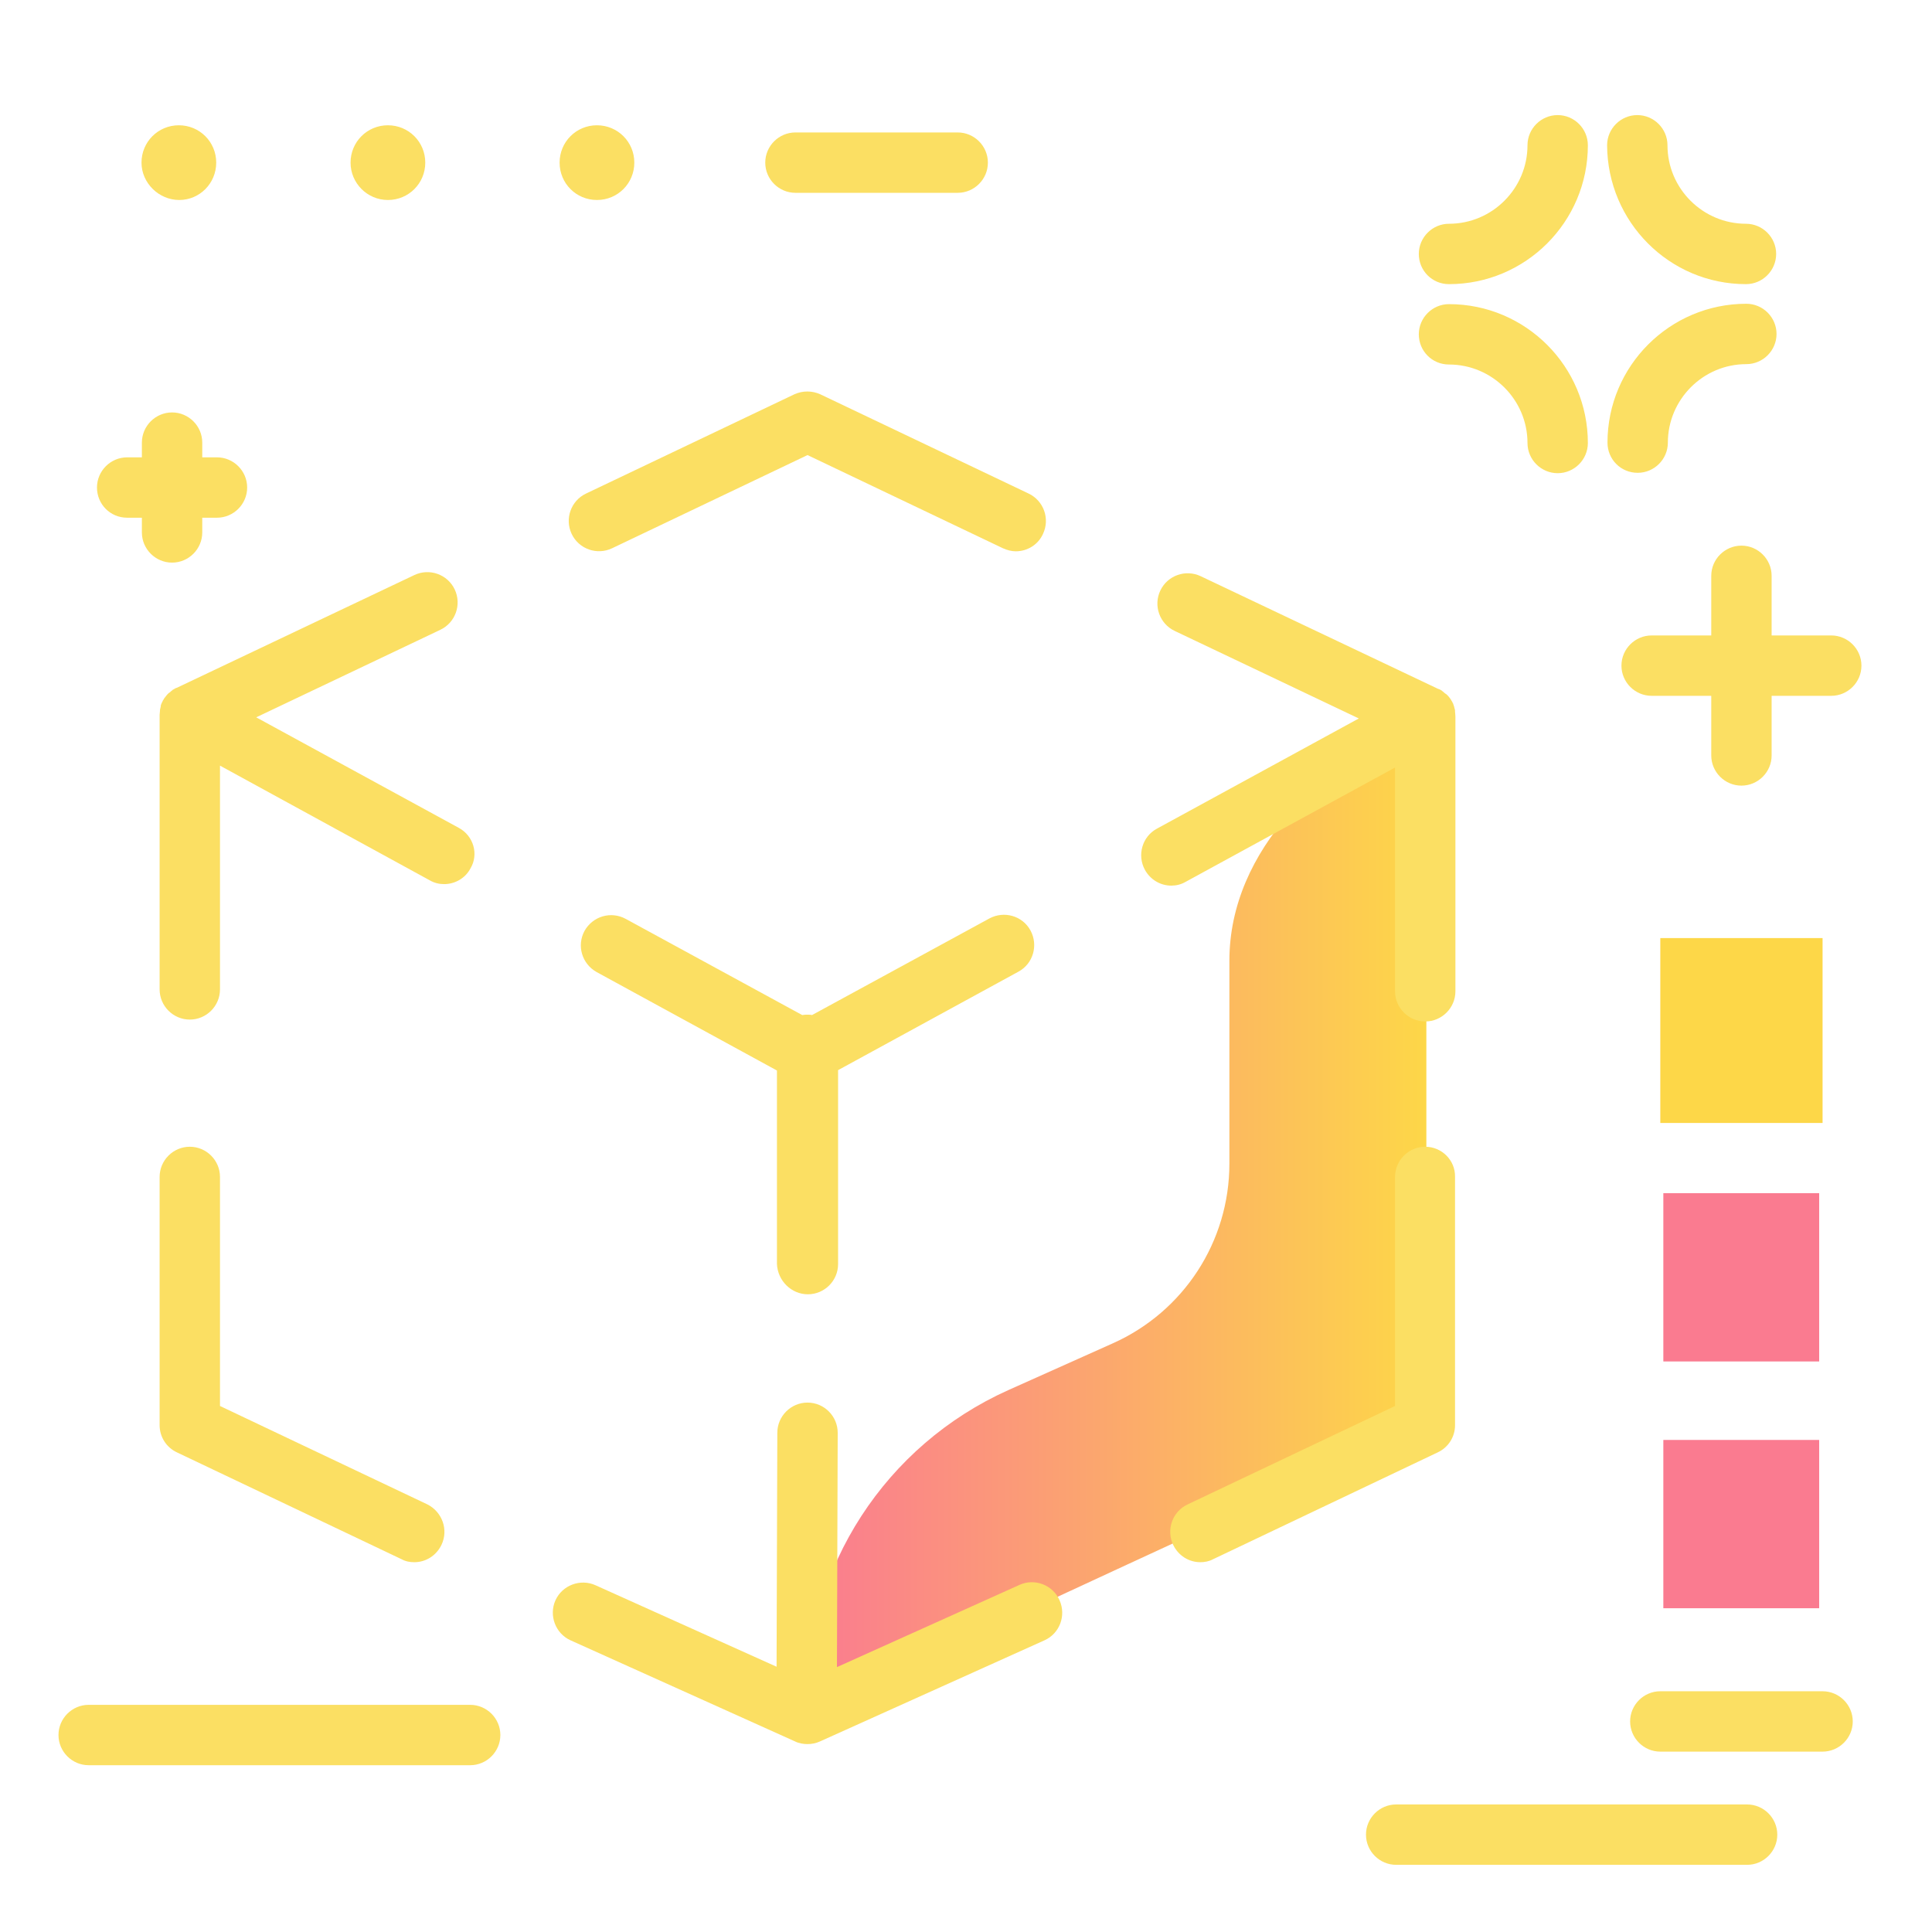 <?xml version="1.0" encoding="utf-8"?>
<!-- Generator: Adobe Illustrator 25.1.0, SVG Export Plug-In . SVG Version: 6.00 Build 0)  -->
<svg version="1.1" id="_x32_76199680_x5F_Layer_x5F_1_x5F_grid"
	 xmlns="http://www.w3.org/2000/svg" xmlns:xlink="http://www.w3.org/1999/xlink" x="0px" y="0px" viewBox="0 0 512 512"
	 style="enable-background:new 0 0 512 512;" xml:space="preserve">
<style type="text/css">
	.st0{fill:url(#SVGID_1_);}
	.st1{fill:#FDD748;}
	.st2{fill:#FA7B90;}
	.st3{fill:#FBDF63;}
</style>
<linearGradient id="SVGID_1_" gradientUnits="userSpaceOnUse" x1="213.7" y1="322" x2="378" y2="322">
	<stop  offset="0" style="stop-color:#FA7B90"/>
	<stop  offset="1" style="stop-color:#FDD748"/>
</linearGradient>
<path class="st0" d="M378,378c0,0-156.7,72.3-164,76l-0.3-3.1c0-35.6,21-67.9,53.5-82.5l27.7-12.4c18.8-8.4,30.9-27,30.9-47.6v-53.8
	c0-29.5,25-52.9,52.2-64.6L378,378L378,378z"/>
<g>
	<path class="st1" d="M483,248.6v49h-43v-49H483z"/>
	<path class="st2" d="M482.1,316.2v44.6h-41.3v-44.6H482.1z M482.1,426.2v-44.6h-41.3v44.6H482.1z"/>
</g>
<path class="st3" d="M132.6,459.8c0,4.4-3.6,8-8,8H23.5c-4.4,0-8-3.6-8-8s3.6-8,8-8h101.1C129,451.8,132.6,455.4,132.6,459.8z
	 M33.7,137.2h3.9v3.9c0,4.4,3.6,8,8,8s8-3.6,8-8v-3.9h3.9c4.4,0,8-3.6,8-8s-3.6-8-8-8h-3.9v-3.9c0-4.4-3.6-8-8-8s-8,3.6-8,8v3.9
	h-3.9c-4.4,0-8,3.6-8,8C25.7,133.6,29.2,137.2,33.7,137.2z M253.8,35.1h-43c-4.4,0-8,3.6-8,8s3.6,8,8,8h43c4.4,0,8-3.6,8-8
	S258.2,35.1,253.8,35.1z M469.5,152.6c0-4.4-3.6-8-8-8s-8,3.6-8,8v15.8h-15.8c-4.4,0-8,3.6-8,8s3.6,8,8,8h15.8v15.8c0,4.4,3.6,8,8,8
	s8-3.6,8-8v-15.8h15.8c4.4,0,8-3.6,8-8s-3.6-8-8-8h-15.8V152.6z M434,125.3c4.4,0,8-3.6,8-8c0-11.4,9.3-20.8,20.8-20.8
	c4.4,0,8-3.6,8-8s-3.6-8-8-8c-20.3,0-36.8,16.5-36.8,36.8C426,121.7,429.5,125.3,434,125.3z M384,96.6c11.4,0,20.8,9.3,20.8,20.8
	c0,4.4,3.6,8,8,8s8-3.6,8-8c0-20.3-16.5-36.8-36.8-36.8c-4.4,0-8,3.6-8,8S379.5,96.6,384,96.6z M384,75.3
	c20.3,0,36.8-16.5,36.8-36.8c0-4.4-3.6-8-8-8s-8,3.6-8,8c0,11.4-9.3,20.8-20.8,20.8c-4.4,0-8,3.6-8,8S379.5,75.3,384,75.3z
	 M462.7,75.3c4.4,0,8-3.6,8-8s-3.6-8-8-8c-11.4,0-20.8-9.3-20.8-20.8c0-4.4-3.6-8-8-8s-8,3.6-8,8C426,58.8,442.4,75.3,462.7,75.3z
	 M37.5,43.1c0-5.5,4.4-9.9,9.9-9.9s9.9,4.4,9.9,9.9S52.9,53,47.5,53S37.5,48.5,37.5,43.1z M92.9,43.1c0-5.5,4.4-9.9,9.9-9.9
	s9.9,4.4,9.9,9.9s-4.4,9.9-9.9,9.9S92.9,48.5,92.9,43.1z M168.1,43.1c0,5.5-4.4,9.9-9.9,9.9s-9.9-4.4-9.9-9.9s4.4-9.9,9.9-9.9
	S168.1,37.6,168.1,43.1z M483,448.2h-43c-4.4,0-8,3.6-8,8s3.6,8,8,8h43c4.4,0,8-3.6,8-8S487.4,448.2,483,448.2z M463,478.2h-93
	c-4.4,0-8,3.6-8,8s3.6,8,8,8h93c4.4,0,8-3.6,8-8S467.4,478.2,463,478.2z"/>
<path class="st3" d="M117,409.4c-1.4,2.9-4.2,4.6-7.2,4.6c-1.2,0-2.3-0.2-3.4-0.8l-59.5-28.3c-2.8-1.3-4.6-4.1-4.6-7.2v-65.8
	c0-4.4,3.6-8,8-8s8,3.6,8,8v60.7l55,26.1C117.2,400.7,118.9,405.4,117,409.4z M214.1,343c4.4,0,8-3.6,8-8v-51.4l47.8-26.1
	c3.9-2.1,5.3-7,3.2-10.9c-2.1-3.9-7-5.3-10.9-3.2l-47,25.6c-0.4-0.1-0.8-0.1-1.2-0.1c-0.5,0-0.9,0-1.4,0.1l-46.8-25.5
	c-3.9-2.1-8.7-0.7-10.9,3.2c-2.1,3.9-0.7,8.7,3.2,10.9l47.8,26.1V335C206.1,339.4,209.7,343,214.1,343z M162.2,145.3l51.8-24.7
	l51.8,24.7c1.1,0.5,2.3,0.8,3.4,0.8c3,0,5.9-1.7,7.2-4.6c1.9-4,0.2-8.8-3.8-10.7l-55.2-26.3c-2.2-1-4.7-1-6.9,0l-55.2,26.3
	c-4,1.9-5.7,6.7-3.8,10.7C153.4,145.5,158.2,147.2,162.2,145.3z M270.2,420l-48.4,21.8l0.2-62.1c0-4.4-3.6-8-8-8l0,0
	c-4.4,0-8,3.6-8,8l-0.2,62l-48-21.6c-4-1.8-8.8,0-10.6,4s0,8.8,4,10.6l59.5,26.8c1,0.5,2.2,0.7,3.3,0.7s2.2-0.2,3.3-0.7l59.5-26.8
	c4-1.8,5.8-6.5,4-10.6C279,420,274.2,418.2,270.2,420z M377.7,303.9c-4.4,0-8,3.6-8,8v60.7l-55,26.1c-4,1.9-5.7,6.7-3.8,10.7
	c1.4,2.9,4.2,4.6,7.2,4.6c1.1,0,2.3-0.2,3.4-0.8l59.5-28.3c2.8-1.3,4.6-4.1,4.6-7.2v-65.8C385.7,307.5,382.1,303.9,377.7,303.9z
	 M121.6,219.4l-53.7-29.3l48.8-23.2c4-1.9,5.7-6.7,3.8-10.7c-1.9-4-6.7-5.7-10.7-3.8l-63,29.9h-0.1c-0.3,0.2-0.6,0.3-0.9,0.5
	c0,0-0.1,0-0.1,0.1c-0.3,0.2-0.5,0.4-0.7,0.6c-0.1,0-0.1,0.1-0.2,0.1c-0.5,0.4-0.9,1-1.3,1.5c-0.1,0.1-0.1,0.2-0.1,0.2
	c-0.1,0.1-0.1,0.2-0.2,0.3c-0.1,0.1-0.1,0.3-0.2,0.4c0,0.1-0.1,0.2-0.1,0.2c-0.1,0.3-0.3,0.6-0.3,0.9v0.1c-0.1,0.3-0.1,0.6-0.2,0.9
	c0,0.1,0,0.1,0,0.2c0,0.4-0.1,0.7-0.1,1.1v72.8c0,4.4,3.6,8,8,8s8-3.6,8-8v-59.3l55.6,30.4c1.2,0.7,2.5,1,3.8,1c2.8,0,5.6-1.5,7-4.2
	C126.9,226.4,125.5,221.5,121.6,219.4z M385.6,188.6c0-0.1,0-0.1,0-0.2c0-0.3-0.1-0.6-0.2-0.9v-0.1c-0.1-0.3-0.2-0.6-0.3-0.9
	c0-0.1-0.1-0.2-0.1-0.2c-0.1-0.1-0.1-0.3-0.2-0.4c-0.1-0.1-0.1-0.2-0.2-0.3c0-0.1-0.1-0.2-0.1-0.2c-0.4-0.6-0.8-1.1-1.3-1.5
	c-0.1,0-0.1-0.1-0.2-0.1c-0.2-0.2-0.5-0.4-0.7-0.6c0,0-0.1,0-0.1-0.1c-0.3-0.2-0.6-0.4-0.9-0.5c0,0,0,0-0.1,0l-63-29.9
	c-4-1.9-8.8-0.2-10.7,3.8c-1.9,4-0.2,8.8,3.8,10.7l48.8,23.2l-53.5,29.2c-3.9,2.1-5.3,7-3.2,10.9c1.5,2.7,4.2,4.2,7,4.2
	c1.3,0,2.6-0.3,3.8-1l55.5-30.3v59.3c0,4.4,3.6,8,8,8s8-3.6,8-8v-72.8C385.7,189.3,385.6,188.9,385.6,188.6z"/>
</svg>

